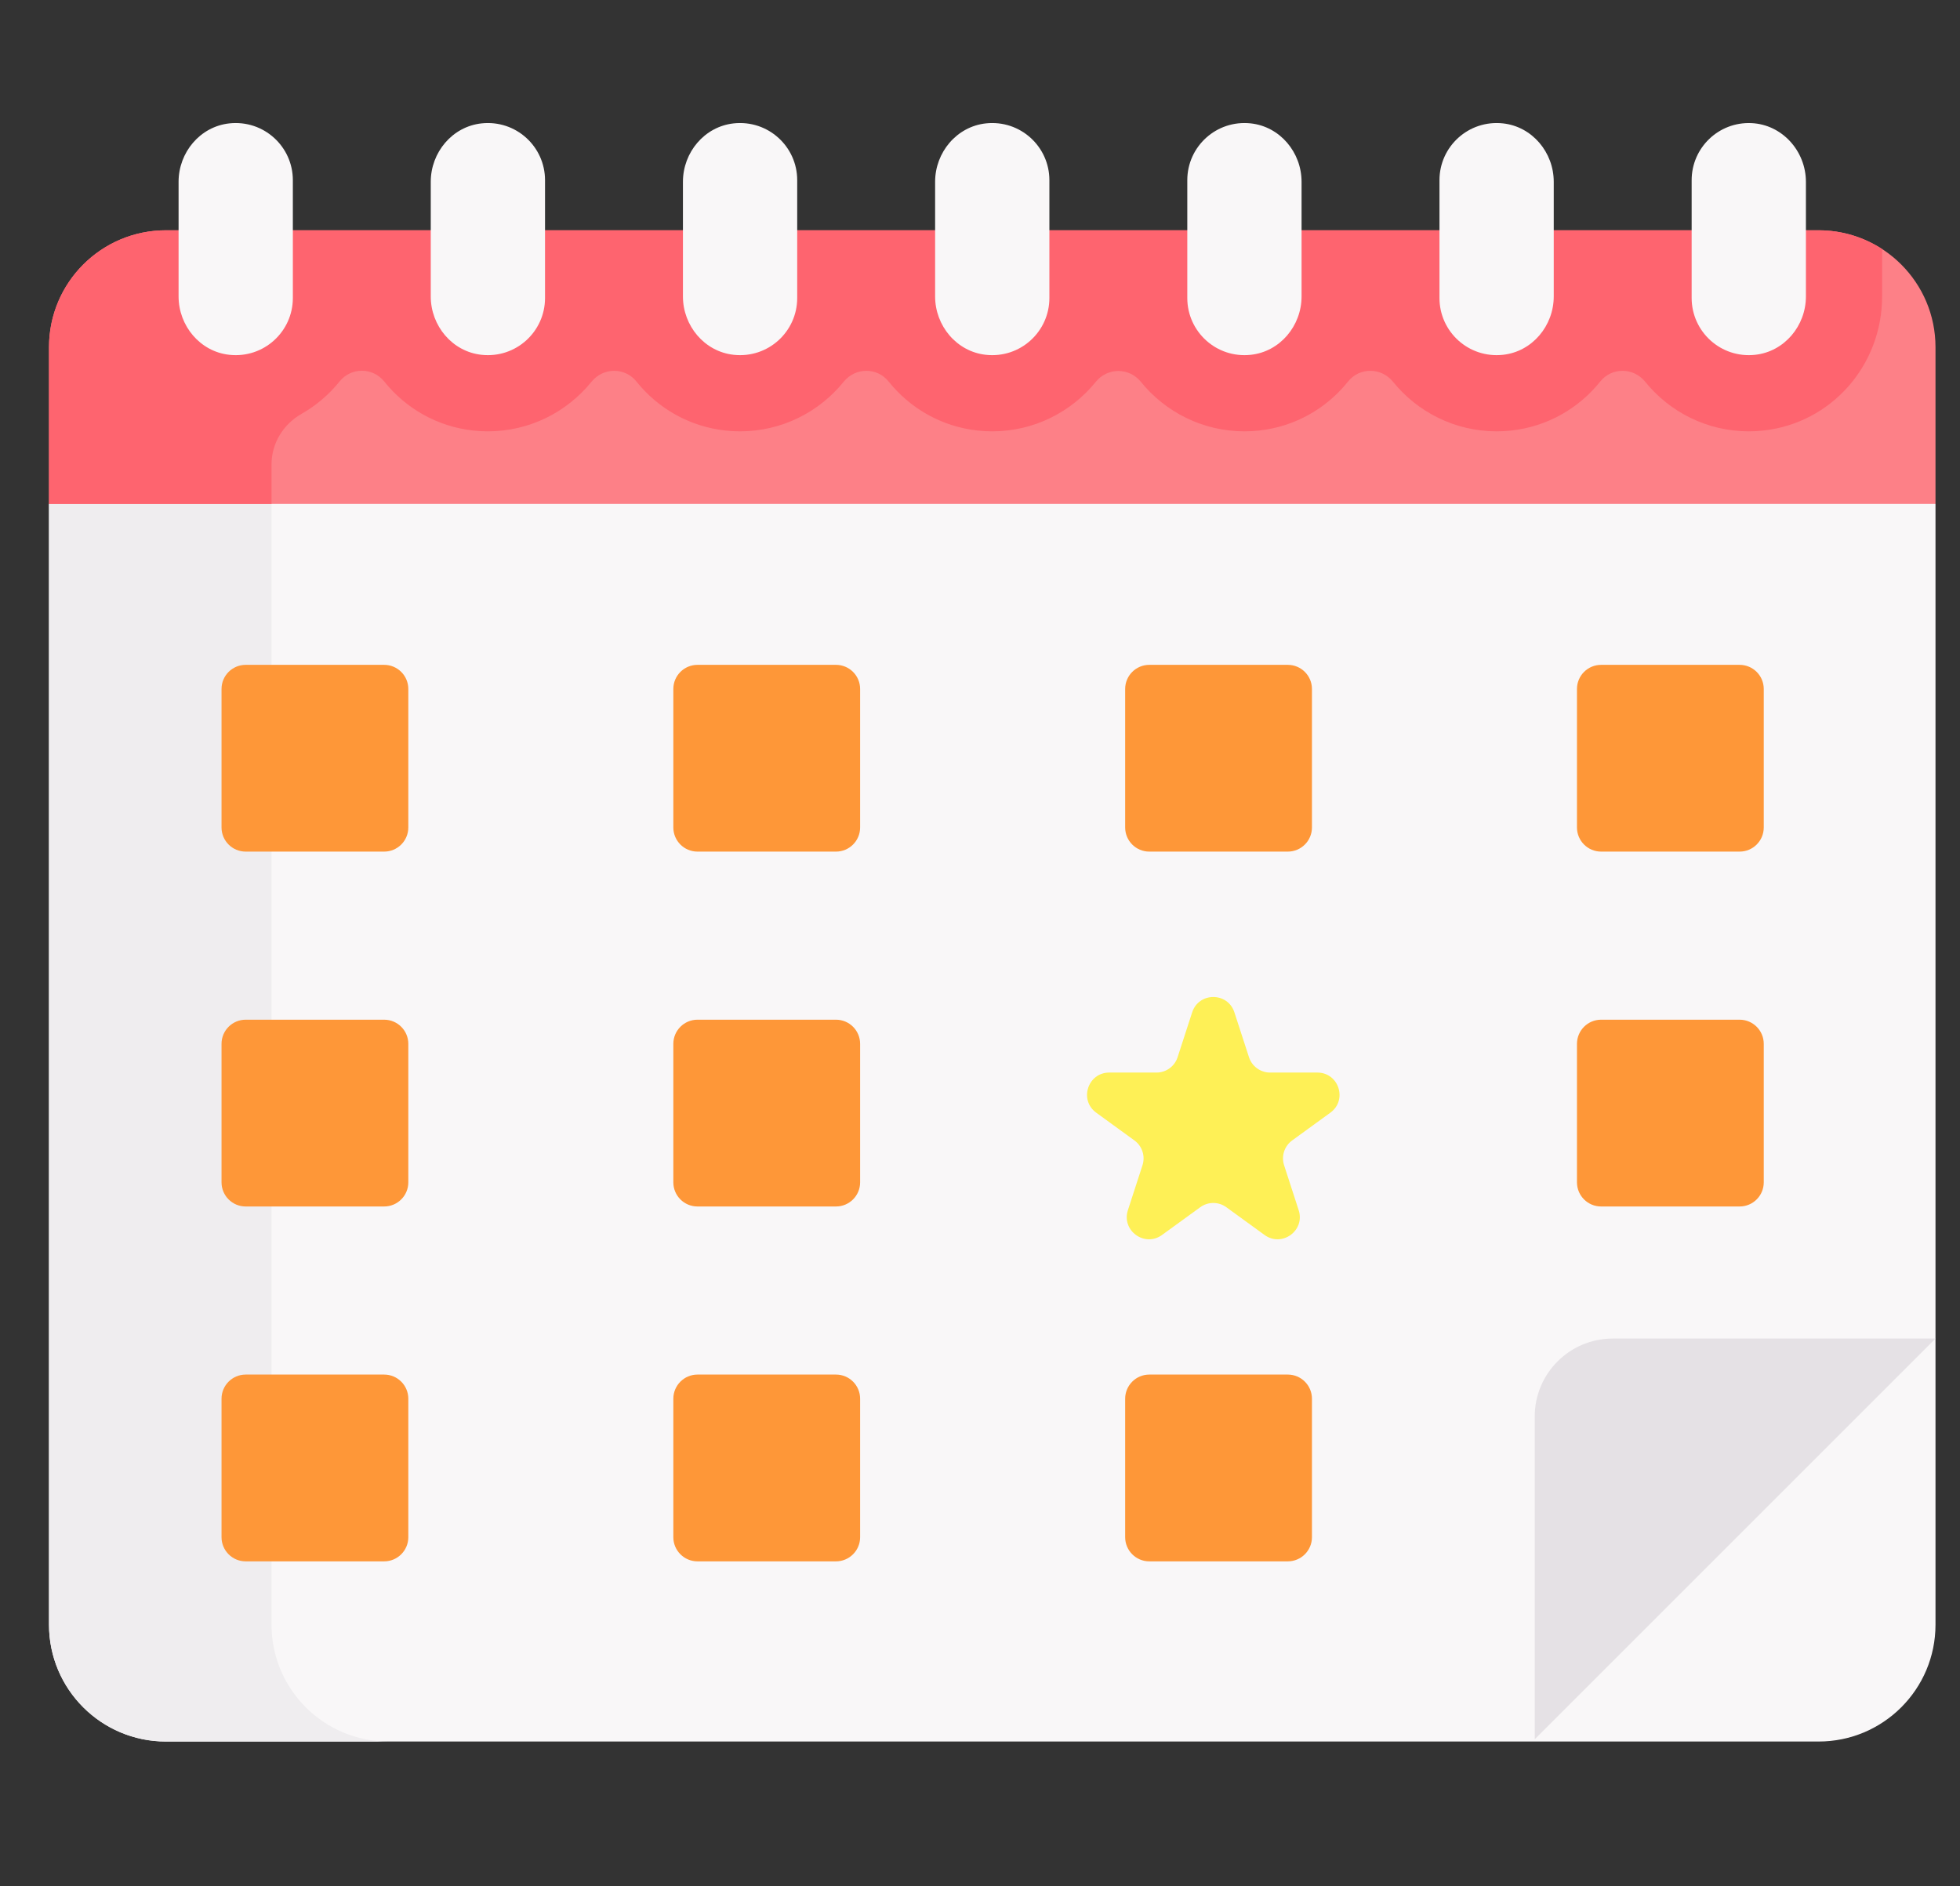 <?xml version="1.0" encoding="UTF-8"?>
<svg width="80px" height="77px" viewBox="0 0 80 77" version="1.1" xmlns="http://www.w3.org/2000/svg" xmlns:xlink="http://www.w3.org/1999/xlink">
    <rect x="0" y="0" width="80" height="77" fill="#333333" stroke="none"/>
    <title>49281d52-9e42-4047-be22-ca18e54518fa@1.00x</title>
    <g id="⚛️-Symbols" stroke="none" stroke-width="1" fill="none" fill-rule="evenodd">
        <g id="Ilustraciones-/-Logros-/-Categoria-/-Eventos" fill-rule="nonzero">
            <g id="008-event" transform="translate(2, 5)">
                <g id="Group" transform="translate(0, 4.353)">
                    <path d="M71.712,7.209 L6.071,7.209 L3.31399152e-15,11.217 L3.31399152e-15,56.971 C3.31399152e-15,59.606 2.136,61.741 4.771,61.741 L72.229,61.741 C74.864,61.741 77,59.606 77,56.971 L77,11.217 L71.712,7.209 Z" id="Path" fill="#F9F7F8"></path>
                    <path d="M9.083,56.971 L9.083,7.209 L6.071,7.209 L0,11.217 L0,56.971 C0,59.606 2.136,61.741 4.771,61.741 L13.854,61.741 C11.219,61.741 9.083,59.606 9.083,56.971 Z" id="Path" fill="#EFEDEF"></path>
                    <path d="M77,4.82 L77,11.217 L0,11.217 L0,4.82 C0,2.184 2.136,0.048 4.771,0.048 L72.229,0.048 C74.864,0.048 77,2.184 77,4.82 Z" id="Path" fill="#FD8087"></path>
                </g>
                <path d="M72.229,4.401 L4.771,4.401 C2.136,4.401 0,6.538 0,9.173 L0,15.57 L9.083,15.57 L9.083,13.956 C9.083,13.096 9.561,12.321 10.308,11.895 C10.905,11.554 11.432,11.105 11.86,10.572 C12.331,9.986 13.216,9.99 13.686,10.577 C14.559,11.668 15.841,12.415 17.318,12.576 C17.515,12.597 17.716,12.608 17.914,12.608 C19.62,12.608 21.145,11.818 22.143,10.584 C22.62,9.995 23.505,9.985 23.979,10.577 C24.852,11.668 26.134,12.415 27.611,12.576 C27.808,12.597 28.009,12.608 28.207,12.608 C29.914,12.608 31.439,11.818 32.436,10.584 C32.913,9.995 33.798,9.985 34.272,10.577 C35.146,11.668 36.428,12.415 37.904,12.576 C38.102,12.597 38.302,12.608 38.5,12.608 C40.205,12.608 41.729,11.819 42.727,10.587 C43.206,9.997 44.088,9.997 44.566,10.587 C45.564,11.819 47.088,12.608 48.793,12.608 L48.793,12.608 C48.991,12.608 49.192,12.597 49.389,12.576 C50.866,12.415 52.148,11.668 53.021,10.577 C53.495,9.985 54.38,9.995 54.857,10.584 C55.855,11.818 57.38,12.608 59.086,12.608 L59.087,12.608 C59.284,12.608 59.485,12.597 59.682,12.576 C61.159,12.415 62.441,11.668 63.314,10.577 C63.788,9.985 64.673,9.995 65.15,10.584 C66.148,11.818 67.673,12.608 69.379,12.608 L69.38,12.608 C69.578,12.608 69.778,12.597 69.976,12.575 C72.738,12.276 74.821,9.922 74.821,7.101 L74.821,5.168 C74.074,4.684 73.185,4.401 72.229,4.401 Z" id="Path" fill="#FE646F"></path>
                <path d="M38.239,9.484 C37.047,9.355 36.168,8.3 36.168,7.101 L36.168,2.421 C36.168,1.221 37.047,0.167 38.239,0.037 C39.644,-0.115 40.832,0.981 40.832,2.355 L40.832,7.166 C40.832,8.54 39.644,9.637 38.239,9.484 Z" id="Path" fill="#F9F7F8"></path>
                <path d="M27.946,9.484 C26.753,9.355 25.875,8.3 25.875,7.101 L25.875,2.421 C25.875,1.221 26.753,0.167 27.946,0.037 C29.351,-0.115 30.539,0.981 30.539,2.355 L30.539,7.166 C30.539,8.54 29.351,9.637 27.946,9.484 Z" id="Path" fill="#F9F7F8"></path>
                <path d="M17.653,9.484 C16.46,9.355 15.582,8.3 15.582,7.101 L15.582,2.421 C15.582,1.221 16.46,0.167 17.653,0.037 C19.058,-0.115 20.246,0.981 20.246,2.355 L20.246,7.166 C20.246,8.54 19.058,9.637 17.653,9.484 Z" id="Path" fill="#F9F7F8"></path>
                <path d="M7.36,9.484 C6.167,9.355 5.289,8.3 5.289,7.101 L5.289,2.421 C5.289,1.221 6.167,0.167 7.36,0.037 C8.764,-0.115 9.953,0.981 9.953,2.355 L9.953,7.166 C9.953,8.54 8.764,9.637 7.36,9.484 L7.36,9.484 Z" id="Path" fill="#F9F7F8"></path>
                <path d="M49.054,9.484 C50.247,9.355 51.125,8.3 51.125,7.101 L51.125,2.421 C51.125,1.221 50.247,0.167 49.054,0.037 C47.649,-0.115 46.461,0.981 46.461,2.355 L46.461,7.166 C46.461,8.54 47.649,9.637 49.054,9.484 Z" id="Path" fill="#F9F7F8"></path>
                <path d="M59.347,9.484 C60.54,9.355 61.418,8.3 61.418,7.101 L61.418,2.421 C61.418,1.221 60.54,0.167 59.347,0.037 C57.942,-0.115 56.754,0.981 56.754,2.355 L56.754,7.166 C56.754,8.54 57.942,9.637 59.347,9.484 Z" id="Path" fill="#F9F7F8"></path>
                <path d="M69.64,9.484 C70.833,9.355 71.711,8.3 71.711,7.101 L71.711,2.426 C71.711,1.168 70.744,0.082 69.487,0.026 C68.15,-0.035 67.047,1.032 67.047,2.355 L67.047,7.166 C67.048,8.54 68.236,9.637 69.64,9.484 Z" id="Path" fill="#F9F7F8"></path>
                <g id="Group" transform="translate(6.996, 22.076)" fill="#FE9738">
                    <path d="M6.684,7.689 L1.031,7.689 C0.487,7.689 0.046,7.248 0.046,6.703 L0.046,1.05 C0.046,0.506 0.487,0.065 1.031,0.065 L6.684,0.065 C7.228,0.065 7.67,0.506 7.67,1.05 L7.67,6.703 C7.67,7.248 7.228,7.689 6.684,7.689 Z" id="Path"></path>
                    <path d="M25.126,7.689 L19.472,7.689 C18.928,7.689 18.487,7.248 18.487,6.703 L18.487,1.05 C18.487,0.506 18.928,0.065 19.472,0.065 L25.126,0.065 C25.67,0.065 26.111,0.506 26.111,1.05 L26.111,6.703 C26.111,7.248 25.67,7.689 25.126,7.689 Z" id="Path"></path>
                    <path d="M43.567,7.689 L37.914,7.689 C37.37,7.689 36.929,7.248 36.929,6.703 L36.929,1.05 C36.929,0.506 37.37,0.065 37.914,0.065 L43.567,0.065 C44.111,0.065 44.553,0.506 44.553,1.05 L44.553,6.703 C44.553,7.248 44.111,7.689 43.567,7.689 Z" id="Path"></path>
                    <path d="M62.009,7.689 L56.355,7.689 C55.811,7.689 55.37,7.248 55.37,6.703 L55.37,1.05 C55.37,0.506 55.811,0.065 56.355,0.065 L62.009,0.065 C62.553,0.065 62.994,0.506 62.994,1.05 L62.994,6.703 C62.994,7.248 62.553,7.689 62.009,7.689 Z" id="Path"></path>
                    <path d="M6.684,22.176 L1.031,22.176 C0.487,22.176 0.046,21.735 0.046,21.19 L0.046,15.537 C0.046,14.993 0.487,14.551 1.031,14.551 L6.684,14.551 C7.228,14.551 7.67,14.993 7.67,15.537 L7.67,21.19 C7.67,21.735 7.228,22.176 6.684,22.176 Z" id="Path"></path>
                    <path d="M25.126,22.176 L19.472,22.176 C18.928,22.176 18.487,21.735 18.487,21.19 L18.487,15.537 C18.487,14.993 18.928,14.551 19.472,14.551 L25.126,14.551 C25.67,14.551 26.111,14.993 26.111,15.537 L26.111,21.19 C26.111,21.735 25.67,22.176 25.126,22.176 Z" id="Path"></path>
                    <path d="M62.009,22.176 L56.355,22.176 C55.811,22.176 55.37,21.735 55.37,21.19 L55.37,15.537 C55.37,14.993 55.811,14.551 56.355,14.551 L62.009,14.551 C62.553,14.551 62.994,14.993 62.994,15.537 L62.994,21.19 C62.994,21.735 62.553,22.176 62.009,22.176 Z" id="Path"></path>
                    <path d="M6.684,36.663 L1.031,36.663 C0.487,36.663 0.046,36.221 0.046,35.677 L0.046,30.024 C0.046,29.48 0.487,29.038 1.031,29.038 L6.684,29.038 C7.228,29.038 7.67,29.479 7.67,30.024 L7.67,35.677 C7.67,36.221 7.228,36.663 6.684,36.663 Z" id="Path"></path>
                    <path d="M25.126,36.663 L19.472,36.663 C18.928,36.663 18.487,36.221 18.487,35.677 L18.487,30.024 C18.487,29.48 18.928,29.038 19.472,29.038 L25.126,29.038 C25.67,29.038 26.111,29.479 26.111,30.024 L26.111,35.677 C26.111,36.221 25.67,36.663 25.126,36.663 Z" id="Path"></path>
                    <path d="M43.567,36.663 L37.914,36.663 C37.37,36.663 36.929,36.221 36.929,35.677 L36.929,30.024 C36.929,29.48 37.37,29.038 37.914,29.038 L43.567,29.038 C44.111,29.038 44.553,29.479 44.553,30.024 L44.553,35.677 C44.553,36.221 44.111,36.663 43.567,36.663 Z" id="Path"></path>
                </g>
                <path d="M48.383,36.326 L48.979,38.159 C49.1,38.532 49.448,38.785 49.84,38.785 L51.768,38.785 C52.645,38.785 53.01,39.908 52.3,40.423 L50.741,41.556 C50.423,41.787 50.291,42.196 50.412,42.569 L51.007,44.402 C51.279,45.237 50.323,45.93 49.614,45.415 L48.054,44.282 C47.737,44.051 47.307,44.051 46.99,44.282 L45.43,45.415 C44.72,45.93 43.765,45.237 44.037,44.402 L44.632,42.569 C44.753,42.196 44.621,41.787 44.303,41.556 L42.744,40.423 C42.034,39.908 42.399,38.785 43.276,38.785 L45.204,38.785 C45.596,38.785 45.944,38.532 46.065,38.159 L46.66,36.326 C46.932,35.492 48.112,35.492 48.383,36.326 L48.383,36.326 Z" id="Path" fill="#FEF056"></path>
                <path d="M60.642,66.001 L76.999,49.644 L63.825,49.644 C62.067,49.644 60.642,51.069 60.642,52.827 L60.642,66.001 Z" id="Path" fill="#E5E1E5"></path>
            </g>
        </g>
    </g>
</svg>
